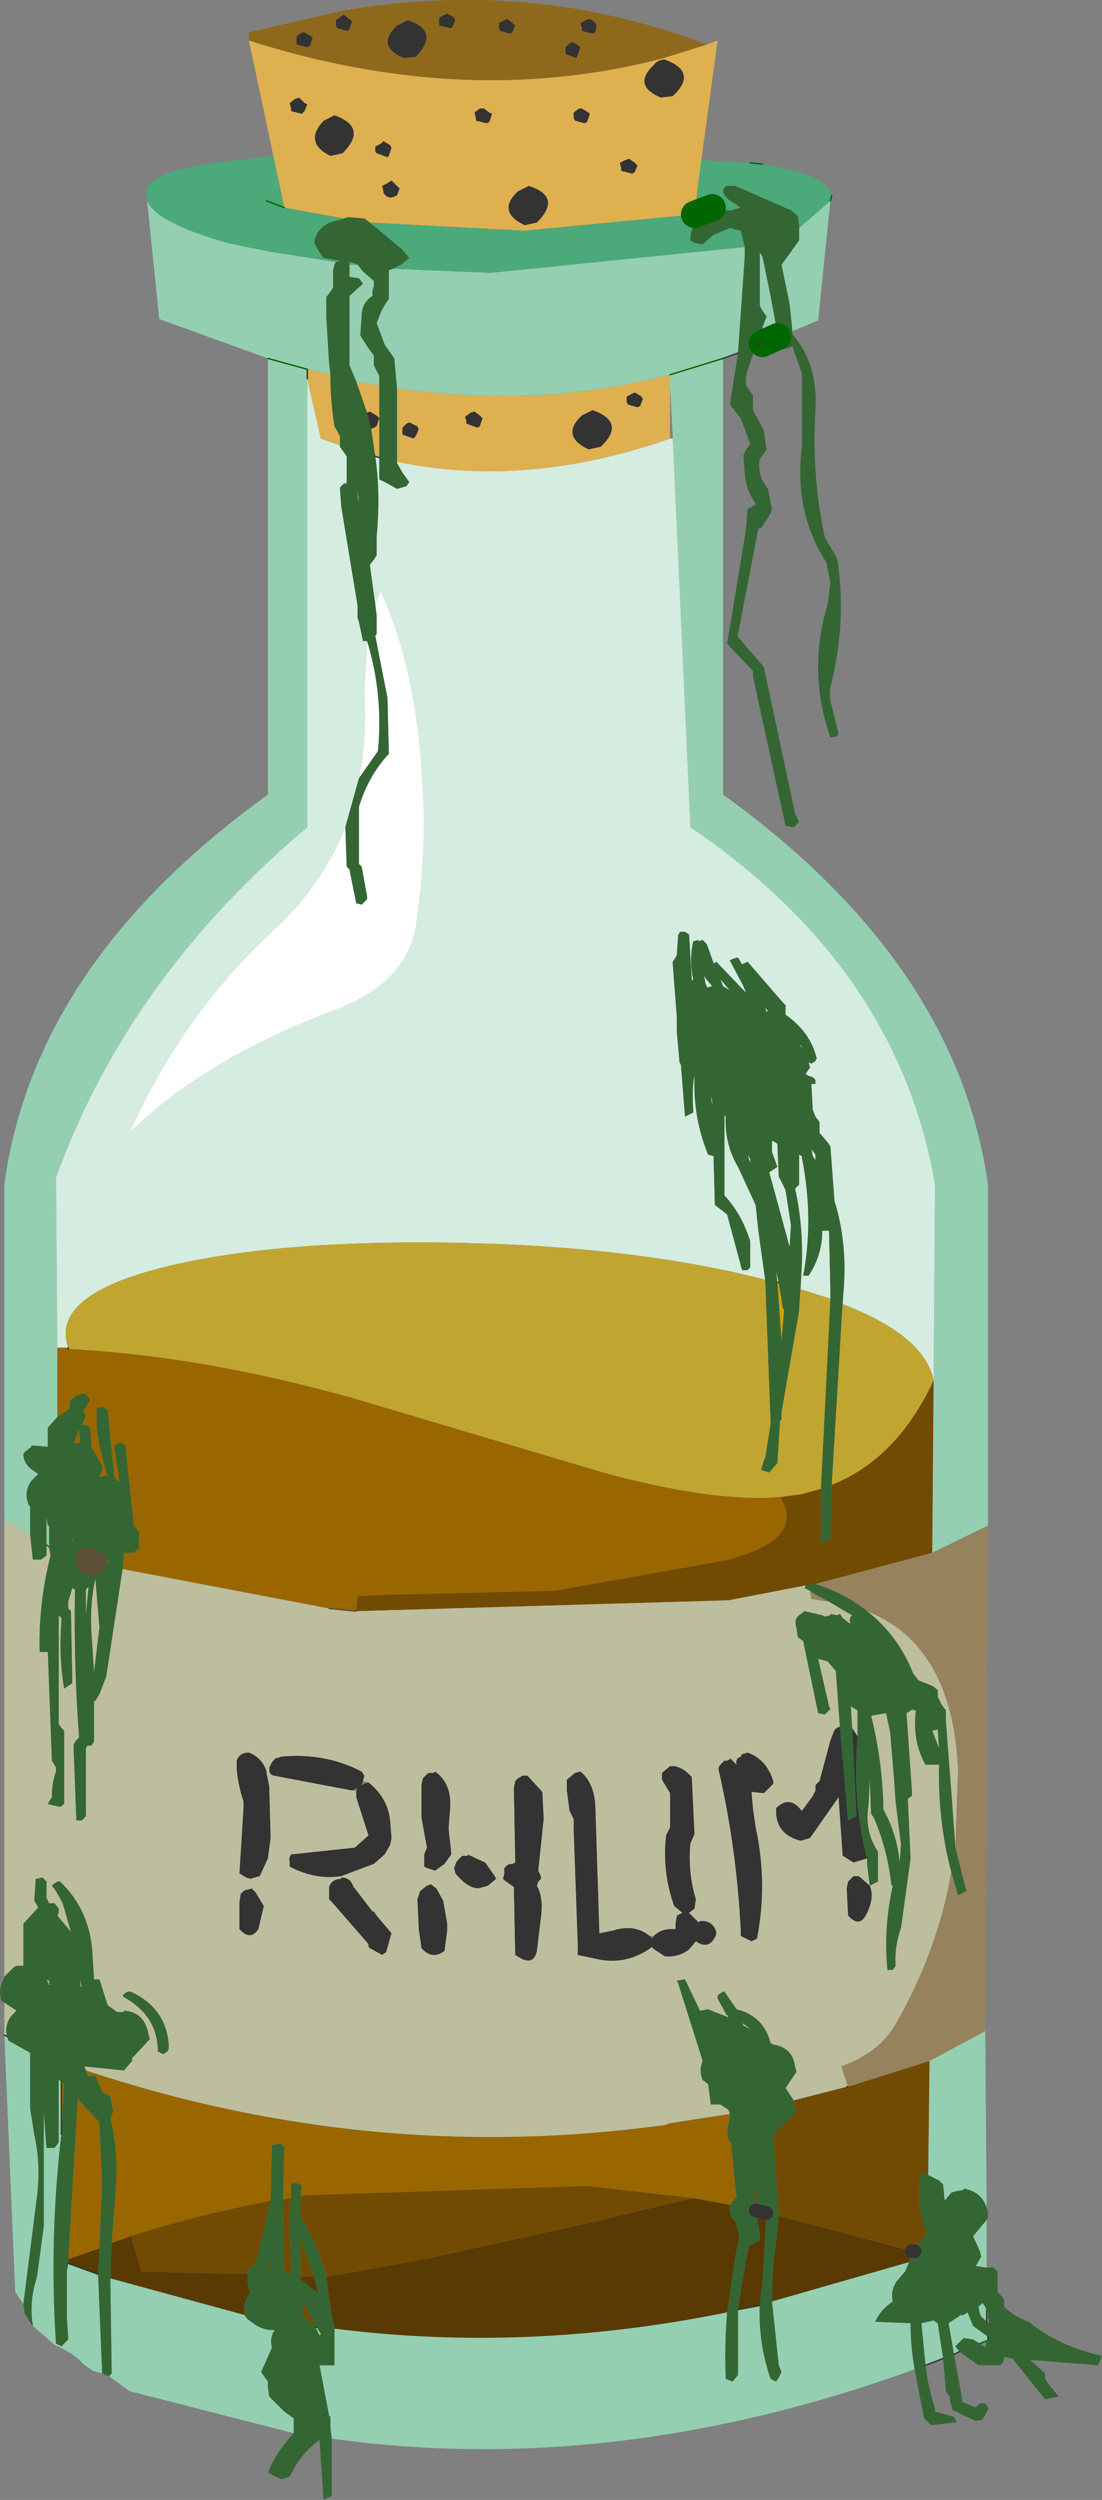 <svg viewBox="0 0 40.556 91.995" xmlns="http://www.w3.org/2000/svg" xmlns:xlink="http://www.w3.org/1999/xlink"><rect x="0" y="0" width="40.556" height="91.995" fill="#808080" stroke="none"/><use transform="translate(.01 -.01)" width="40.55" height="92" xlink:href="#a"/><defs><g id="a"><path d="m290.25 138.65-.05-.2.2-.1.15-.05.2.15.05.1-.05.25-.1.05-.4-.1v-.1m-.35.5.25.15.05.05-.1.3-.05.1-.4-.15v-.25l.15-.15.1-.05m.35 2.45.25.15.05.05-.1.3-.1.05-.35-.1-.05-.1v-.2l.2-.15h.1m3.05-1.8q1.25.45.3 1.35l-.45.05q-1.05-.45-.25-1.2.15-.2.4-.2m-6.1-1.15v-.2l.3-.15.2.15.1.1-.1.25-.1.05-.35-.1-.05-.1m-1.6-.3-.1.25-.1.05-.4-.1v-.3l.3-.15.25.15.05.1m-1.9 1.4q-1.05-.45-.25-1.2l.4-.2q1.2.4.3 1.35l-.45.05m2.95 1.85.2.15.1.05-.1.3-.1.05-.4-.1v-.1l-.05-.2.2-.15h.15m1.65 2.85q1.25.4.3 1.35l-.45.1q-1.05-.5-.25-1.25l.4-.2m3.55-.95.15-.05.2.15.1.1-.1.25-.1.05-.4-.1v-.1l-.05-.2.2-.1m-10.05-5.1-.1.3-.1.05-.35-.1-.05-.1v-.2l.2-.15.1-.05.25.2.05.05m-1.5.55.05.05-.1.3-.1.05-.4-.1v-.3l.2-.15h.1l.25.15m-.8 2.45.2-.15.15-.05.2.2.1.05-.1.25-.1.1-.4-.1v-.1l-.05-.2m1.65.45q1.25.45.3 1.4l-.45.1q-1-.5-.25-1.3l.4-.2m2.05 1.1.05.1-.1.3-.05.05-.4-.15-.05-.05v-.2l.2-.1.1-.1.25.15m-.1 1.4.15-.1.3.3-.1.25-.1.05q-.25.1-.4-.15v-.05l-.05-.2.2-.1m-.6 9.05-.15-.6.1-.05.25.15.1.1-.1.3-.2.1m18.35 53.6q.2.45-.15 1.1-.25.45-.65 0l-.05-1 .05-.25.2-.2h.2l.4.35m-.1-1-.5.15-.4-.25-.15-2.15-1.05 1.5-.35.1q-.95-.25-.9-1.2.5-.5.95.1l.4-.55.1-.2v-.2l.15-.15.4-1.5.1-.25q.05-.2.25-.25l.3 3.45.3-.15v-.15l-.15-3.1.2.3v.05q-.2 2.3.35 4.45m-10.25-51.85q-1.05-.5-.25-1.25l.4-.2q1.25.45.3 1.35l-.45.1m1.9-1.6-.1.05-.35-.1-.05-.1v-.2l.3-.15.25.15.05.1-.1.25m-6.45.4.2-.15.15-.05.2.15.1.1-.1.3-.1.05-.4-.15v-.1l-.05-.15m-1.7.45-.1.25-.1.1-.4-.15v-.25l.15-.15.1-.05.3.15.05.1m11.2 49.05.05-.05h.1l.1-.05v-.05l.25.25q-.05-.15.05-.25l.1-.05.05-.1h.05l.15-.05q.7.25.95 1.05v.1l-.35.35-.45-.05.05.6.1.7q.45 2.05.05 4.1l-.2.1-.4-.2v-.2q-.15-3-.8-5.85-.05-.15.05-.25l.1-.1m-2.55 6.4q.3-.3.8-.25v-.2l.05-.3.2-.1-.3-.25q-.45-1.25-.3-2.6l.15-.3v-1.25l-.3-.5v-.25l.3-.25h.15q.3.05.55.3l.1.1.1 2.1-.15.35q-.1 1.05.2 2.05l-.05.35-.2.15.35.35.05-.05h.15q.35.05.45.4v.1q-.25.6-.75.25l-.25.3q-.4.3-.9.25l-.45-.3v-.05q-.95.7-2.05.45l-.7-.15v-.4l-.15-4.25v-.35l-.15-.3-.1-.75v-.4l.3-.25.2-.05q.5.4.55 1.25l.15 4.7.5-.1q.8-.25 1.35.2l.1.1.05-.1m-8.5-5.8.2-.2h.2l.05-.05q.65.45.55 1.45l-.05.65.1.9v.05l-.25.35-.35.25-.3-.1-.1-.05v-.45l.1-.25-.2-1.1v-1.2l.05-.25m3.65-.1h.2l.55.6.05 1-.2 1.9.1.2v.1l-.1.1-.05.15q.25.45.15 1.15l-.15 1.25q-.1.5-.55.3l-.25-.15-.05-2.45v-.05l-.35-.25-.05-.05.05-.2v-.2l.1-.1.1-.05h.1l.1-.05-.05-2.75.05-.25.1-.1.1-.05.05-.05m-.95 3.8-.3.25-.35.1q-.4 0-.85-.55l-.05-.2.1-.25.2-.2h.2v-.05l.65.3.35.5.05.1m-2.55.25.15-.05.2.15.25.45.15.85v.25l-.1.75q-.45.35-.85-.1l-.1-.7-.05-1.1.1-.3.25-.2m-2.75-3.5-2.9-.55-.1-.05-.05-.1v-.15l.1-.2.15-.15h.05l.15-.05q1.6-.15 2.95.55l.1.15-.05.2-.05.15.1-.05.15-.05q.7.55.8 1.4l.05.65-.05.25-.2.35-.4.35-1.2.45q-.95.15-1.9-.35v-.2q-.05-.1.05-.25l2.35-.25.5-.45-.45-1.4v-.25l.05-.1-.2.1m-3.15-.65.1.5.05 1.9-.1.75-.3.65-.35.1-.15-.05-.25-.15.15-2.4v-.25q-.2-.6-.25-1.2v-.3q.1-.3.45-.3.5.2.65.7v.05m-.4 4.4.3.5-.2.85q-.3.45-.7 0v-1l.05-.3.1-.1.1-.05h.05l.15-.05.15.15m3.15-.55q.35 0 .45.35l.05.05.65.85h.05l.1.15.55.65-.2.7-.15.1-.45-.25-.05-.05v-.1l-1.35-1.55-.1-.1v-.45q.1-.3.45-.3v-.05" fill="#333" fill-rule="evenodd" transform="translate(-268.85 -137.6)"/><path d="M270.95 187.2h.3l.1.05q4.9.25 10.45 1.8l9.25 2.75q4.05 1.1 6.5.9 1 1.6-2.1 2.35l-6.2 1.1-6.25.15-1 .05-.05.55-1-.1-7.6-1.45.05-.6h.35l.2-.15v-.6l-.1-.15-.1-.1v-.15l-.3-2.8-.15-.1h-.1l-.15.1v.1l.2 1.25-.2-.15-.25-2.5-.15-.1h-.15l-.1.05v.7l.1.65.3 1.15-.15-.05v.05h-.15l.1-.25v-.15l-.4-.7-.05-.7-.15-.1h-.15l.15-.35-.1-.15.25-.4-.05-.1-.1-.15q-.4 0-.6.3v.25l-.45.3v-2.55m1.15 7.85-.05-.05.1-.15h.1v.25l-.15-.05m-.6-.85.05.15-.05-.05v-.1m.2-3.5-.15.05.2-.55.05.5h-.1m.3 23.1q10.55 3.5 21.35 2l.1-.05 2.25-.35v.15l-.1.45.05.35.1.1.15 1.6.05.4-.25.3-1.35-.25-3.9-.45-10.55.35.05-.35-.15-.1h-.2l-.05.05v.5l-.3.05.05-1.95-.15-.1h-.1l-.2.05-.05 2.05q-2.65.5-5.15 1.3l-.7.25.15-2q.1-1.4-.2-2.6l.05-.05.05-.2-.1-.55-.3-.15-.25-.6h-.2l-.05.05-.1-.25m.85-18.75-.05.15v-.15h.05m-1.75 19.15.1.1-.1 1.85v-1.95m.25 6.55.35-5.9.8.85.1 2.3-.1 2.35-1.15.4" fill="#960" fill-rule="evenodd" transform="translate(-268.85 -137.6)"/><path d="M297.45 184.8h.05l.15.95.05.05-.1 1.15-.15-2.15" fill="#caa304" fill-rule="evenodd" transform="translate(-268.85 -137.6)"/><path d="m281.95 196.9.05-.55 1-.05 6.25-.15 6.2-1.1q3.1-.75 2.1-2.35l.75-.1.75-.2v2l.35-.15.05-2q2.4-.95 3.75-3.85l-.05 6.35-4.3 1.15-.05-.05-.1.05-.15.05h-.05l-2.85.55-13.7.4m16.1 18 1.95-.5h.05l3-.95-.05 4.2-.2-.1-.1.2q-.15 1 .25 2l-.1.15-.35.55h-.1.1l-.2.4.1-.4-4.9-1.3-.2-2.95.1-.15.75-.75-.05-.15-.05-.25m-3.7 3.6-4 .95-5.9 1.3-3.6.65q-.3-1.2-.95-2.2v-.8l10.55-.35 3.9.45m2.3.45-.05-.4v-.1h.05l-.05-.2.05-.35.05.8.3.1h.05v.25l-.4-.1m-23 .95q2.5-.8 5.15-1.3l-.55 2.35q-.25.05-.3.35l-3.9-.1-.4-1.3m5.6-1.35.3-.05-.05.7.05 2.1-.25-.1-.05-2.65m.3 3.35v.1l-.05-.1h.05m-.7-.85h-.15l.1-.2.05.2m1.55.35h-.5v-1.45l.5 1.45m.05 1.85-.45-.4-.05-.65v.05l.55 1h-.05" fill="#724b03" fill-rule="evenodd" transform="translate(-268.85 -137.6)"/><path d="m283.3 147.5 3.6.15 9.35-.95v.35l-.25 3.55-.55.2v16.05q8.6 6.2 9.75 14.35v12.55l-2.05 1 .05-6.35.05-7.2q-1.35-7.95-9-13.15l-.65-14.3-.1-1.95v-.4q-4.85 1.25-10.05.5l-.1-1.1-.35-.5-.3-.8.2-.5.25-.4v-1.05l.15-.05m14.95-1.5 1.15-1-.45 4.4-.95.4-.1-1-.3-1.45.15-.2.5-.7V146m-1.6 4.35.4-1.1-.15-.2-.1-.2v-1.95l.1.15.3 1.45.2 1.1-.05.1.05.05.05.25-.55.25-.25.1m-22.4-5.4q.2.8 2.95 1.6l1.45.3 2.55.4-.05.1-.05.2v.65l-.25.35v.75l.1 1.65.05.45-.85-.2v16.85q-6.6 5.55-9.25 12.9l.05 6.25v2.55l-.35.4v.7l-.6-.05v.05l-.2.15-.1.1q0 .4.4.65l.15.1-.25.25q-.3.4-.1.9l.05.05v1.05l-.95-.6v-12.3q1.1-8.15 9.7-14.35V150.8l-4-1.45-.45-4.4m7.45 2.4h.3l.2.25.4.35v.2l-.05.15v.2q-.4.25-.4.75l-.05.7.25.4.25.35v.35l.2.4v.35l-.85-.15-.25-.6v-2.55l.5-.45-.15-.2-.35-.05v-.45m-1.55 3.85-1.45-.4 1.45.4m-9.6 43.25v-1l.05.3h.05v.8l-.1-.1m34.55 17.9.05 6.5q-.2-.6-.85-.7v.05l-.3.05-.15.05-.25.3v-.05l-.05-.55-.15-.15-.4-.2.05-4.2 2.05-1.1m.05 6.95v1.75h-.05l-.35-.05.2-.35-.05-.2-.25-.55.5-.6m-1 4.85-.2.1-.2-1.15.45-.3h.1l.15-.1.2.5.55.4v.1l-.05.05-.25.1-.25-.15-.35-.05-.3.3.15.2m-.6.25-.65.25-.15-1.55.45-.1.15.1.2 1.3m-1.05.4q-11.05 4-21.45 2.55l-.05-.4v-.4l-.05-.05-.35-1.85h.55v-1.35q7.1.9 14.45-.6-.1 1.2-.05 2.45l.25.1.2-.25v-2.4l.8-.15q-.05 1.4.4 2.7l.2.1.1-.15.1-.2-.1-.25-.25-2.35 5.05-1.45-.15.35-.3.35q-.25.35-.15.75-.45.3-.65.75l1.3.05q0 .85.15 1.7m-22.85 2.35-6.05-1.55-.75-.55.1-.1-.05-3.5 4.95 1.35.05.1q.55.5 1.05.45-.2.3-.1.65l-.4.9.25.35v.2l.05.35.55.55.35.25v.55m-7.05-2.2-.35-.1-.35-.25q-.35-.4-1.05-.7l-.8-.7q-.15-.9.15-1.8l.25-1.85v-4.25l.1 1.35h.3l.15-.2v-2.3l.1.05v1.95q-.45 3.8-.2 7.7l.2.1.25-.25-.05-.85v-1.65l.05-.3 1.1.4.15 3.65m-2.9-2.55-.3-.45-.4-9.45.1.05.05.15.8.45v2.05l.15.95q.25 1.1.1 2.3l-.5 3.95m25.75-71.6-1.95.6 1.95-.6m9.7 72.25-.2-.2-.05-.1-.05-.25.15-.15.1.15.05.15v.4m-24.7.2h.05l.15.25-.05.05-.15-.3" fill="#94cfb1" fill-rule="evenodd" transform="translate(-268.85 -137.6)"/><path d="M282.8 154.45v.8l.3.15.35.2.35-.1.1-.15-.25-.35-.2-.35v-.05q4.75 1 10.05-.85h.1l.65 14.3q7.65 5.2 9 13.15l-.05 7.2q-.35-1.65-3.35-2.8l.05-.7q.1-1.65-.35-3.1l-.15-2-.1-.15-.3-.35v-.4l-.15-.2-.1-.25-.05-.95h.15v-.15l-.1-.1-.15-.05-.1-.05v-.05l.15-.2-.05-.2.1.05.15-.1.05-.1-.05-.15q-.25-.85-1.1-1.45v-.35l-.1-.1-1.3-1.5-.2.1-.15-.25h-.05l-.15.05-.1.05.5.95.1.25-1.1-1.15-.05.05h-.05l-.25-.7-.15-.15-.15.05v-.05l-.2.05q-.15.7 0 1.4l-.05.05-.1-1.7-.15-.1h-.2v.05l-.05.05-.05.75-.05.1-.1.15v.1l.15 1.95v.55l.1 1.1.05.1.15 1.9.3-.15v-.1q-.05-.9.05-1.25v.1q-.05 1.45.5 2.8l.2.05.05 1.8.45.35.55 2.05h.2l.1-.1v-.95q-.3-1-.95-1.7v-2.95l.05.05q-.05 1 .45 1.85l.65 1.4.1.95.25 1.8q-4.7-1.2-11-1.35-6.55-.15-10.75.8-4.6 1.05-3.9 3.05h-.4l-.05-6.25q2.65-7.35 9.25-12.9v-16.5l.5 2.2.7.25v.05l.25.35v1h-.1l-.15.15.05.7.6 3.65v.45l.05.15.15.7h.15l-.1 1.85q.1 1.7-.2 3.2l-.5 1.8q-.85 2.1-2.55 3.7-3.4 3.1-5.4 7.55 2.8-2.75 7.65-4.55 2.55-1 2.9-3.05.4-2.8.25-5.05-.2-4.35-1.55-7.3l-.2.5-.2-1.45.15-.2.1-.15v-.7q.15-1.55-.05-2.95l.15.05m-.75 1.7-.05-.25v-.2l.05.45m16.25 28.9.05-.9q.05-1.45-.25-2.8l.15-.15v-1.1l.1.05v.05q.45 2.25.05 4.35h.2q.5-.75.5-1.65h.25l.05 2.15v.35l-1.1-.35m-.85-5.35.05 1.2.25.5.2 1.3-.05.8-.75-2.75.3-.2-.2-.55v-.4h.05l.15.1m-2.45-1.75.05.15v.2l-.05-.35m-.25-4.45.05.1.25.3-.2.05v-.05l-.05-.1-.05-.3m.6.15.35.4-.25-.15-.1-.25m3.05 2.6-.1-.15v-.05l.1.2m-1.3-1.45-.05.05-.05-.15.1.1m-.65 5.6-.1-.3.1.15v.15m1.05 4.4h-.05l-.05-.4.1.4m1.25-4.65-.05-.25.15.2v.2l-.1-.15" fill="#d5ece0" fill-rule="evenodd" transform="translate(-268.85 -137.6)"/><path d="M293.3 139.8q-.25 0-.4.2-.8.75.25 1.2l.45-.05q.95-.9-.3-1.35m-3.05 1.8h-.1l-.2.15v.2l.05.1.35.1.1-.05.1-.3-.05-.05-.25-.15m-3.6 0h-.15l-.2.15.05.2v.1l.4.1.1-.05.1-.3-.1-.05-.2-.15m8 1.9-.25 2-6.25.6-5.7-.3-.2-.15-.6-.05-.15.05-2.2-.4-.4-1.9-.9-4.25q8 2.55 15.25.65l1.6-.5.4-.15-.6 4.4m-2.8 0-.2.1.05.2v.1l.4.1.1-.05.1-.25-.1-.1-.2-.15-.15.05m-3.55.95-.4.2q-.8.75.25 1.25l.45-.1q.95-.95-.3-1.35m-7.15-2.6-.4.2q-.75.8.25 1.3l.45-.1q.95-.95-.3-1.4m-1.65-.45.05.2v.1l.4.1.1-.1.1-.25-.1-.05-.2-.2-.15.05-.2.15m3.6 2.95-.2.1.05.2v.05q.15.25.4.15l.1-.05.1-.25-.3-.3-.15.1m.1-1.4-.25-.15-.1.1-.2.1v.2l.05.05.4.15.05-.05.1-.3-.05-.1m-.4 8.85v2.65l-.15-.05-.15-1 .2-.1.1-.3-.1-.1-.25-.15-.1.05-.4-1.15.85.15m.65 2.8v-2.7q5.2.75 10.05-.5v2.35q-5.3 1.85-10.05.85m-3.3-3.4.85.2q0 .95.15 1.9l.2.35v.35l-.7-.25-.5-2.2v-.35m12.25 1.35.1-.25-.05-.1-.25-.15-.3.15v.2l.05.1.35.1.1-.05m-1.9 1.6.45-.1q.95-.9-.3-1.35l-.4.2q-.8.75.25 1.25m-6.25-.75-.05-.1-.3-.15-.1.05-.15.15v.25l.4.15.1-.1.1-.25m1.7-.45.05.15v.1l.4.15.1-.05.1-.3-.1-.1-.2-.15-.15.05-.2.15" fill="#dfb04f" fill-rule="evenodd" transform="translate(-268.85 -137.6)"/><path d="m289.9 139.15-.1.05-.15.15v.25l.4.15.05-.1.1-.3-.05-.05-.25-.15m.35-.5v.1l.4.1.1-.05.05-.25-.05-.1-.2-.15-.15.05-.2.1.05.2m-6.55 1.1.45-.05q.9-.95-.3-1.35l-.4.2q-.8.75.25 1.2m1.9-1.4-.05-.1-.25-.15-.3.15v.3l.4.1.1-.05.1-.25m1.6.3.05.1.35.1.1-.05.1-.25-.1-.1-.2-.15-.3.15v.2m7.65.6-1.6.5q-7.25 1.9-15.25-.65v-.3l3.45-.8q7-1.2 13.4 1.25m-14.55-.3-.25-.15h-.1l-.2.15v.3l.4.1.1-.05.1-.3-.05-.05m1.5-.55-.05-.05-.25-.2-.1.05-.2.15v.2l.05.1.35.1.1-.05.1-.3" fill="#8f691b" fill-rule="evenodd" transform="translate(-268.85 -137.6)"/><path d="M282.35 161.2q.6 1.95.4 4.05l-.7 1q.3-1.5.2-3.2l.1-1.85m-.8 6.85.05 1.45.1.1.25 1.25.2.05.2-.2v-.1l-.2-1.1-.1-.1v-2.1q.35-1.15 1.1-1.95l-.05-2.05-.45-2.3.05-.05v-.7l-.05-.4.2-.5q1.35 2.95 1.55 7.3.15 2.25-.25 5.05-.35 2.05-2.9 3.05-4.85 1.8-7.65 4.55 2-4.45 5.4-7.55 1.7-1.6 2.55-3.7" fill="#fff" fill-rule="evenodd" transform="translate(-268.85 -137.6)"/><path d="m283.3 147.5.3-.15.3-.25-.25-.3-1.2-1 5.7.3 6.25-.6.25-2 1.8.1.45.05q2.45.4 2.55 1.15l-.05.2-1.15 1v-.1l-.05-.35-.25-.2-2.05-.9h-.3l-.1.05-.05.15.05.15.15.15.45.3-.35.1h-.25l-.15.15-1 .4-.05.2-.05.15v.2l.15.1.3.05.4-.35.6-.25.4.1.15.6-9.35.95-3.6-.15m11.75-2.25-.65.25.65-.25m-16.15-1.9.4 1.9 2.2.4-.15.05q-.85.15-.95.85l.2.35.15.2.6.1-.15.05-2.55-.4-1.45-.3q-2.75-.8-2.95-1.6l-.05-.25q.05-.8 3-1.15l1.7-.2m.4 1.9-.65-.25.65.25m2.4 2.1v-.1l.2.05.1.05h-.3" fill="#4ba97a" fill-rule="evenodd" transform="translate(-268.85 -137.6)"/><path d="m273.35 195.35 7.6 1.45 1 .1 13.7-.4 2.85-.55-.05.1.2.1.05.3.65.1.85.5-.05.05-.05.15.05.1h-.05l-.25-.2-.1-.15-.1.05-.25-.05v.05l-.2.05-.1-.05-.65-.15-.2.15q-.2.15-.1.45l.05.35.2.15.55 2.65.25.05.2-.2-.05-.1-.4-1.75.35.1.3.35.15 2.05q-.2.05-.25.25l-.1.25-.4 1.5-.15.15v.2l-.1.2-.4.55q-.45-.6-.95-.1-.05.95.9 1.2l.35-.1 1.05-1.5.15 2.15.4.25.5-.15v.2l.1.8.3-.15v-1.1q-.5-.75-.35-1.7l.05-.95.05 1.25.1.15q.5 1.15.65 2.5h.05q-.35 1.55-.2 3.1h.2l.1-.15q-.05-.7.2-1.4l.35-2.55-.1-2.2.15-.1v-.2l-.2-2.85.25-.15v.05h.1q-.15 1.1.35 2h.5q-.05 2.05.45 3.95-.5 2.9-2.05 5.6-.6 1.05-2 1.55l.25.75H300l-1.95.5-.3-.45.4-.6-.05-.2q-.1-.7-.8-.8l-.1-.05q-.25-1-1.25-1.25l-.45-.65h-.05l-.15.1-.05.05v.1l.3.55v.05h.05l.05.1-.75-.3-.3.05-.55-1.15H294l-.25.05.05.1.9 2.85q-.15.35 0 .7l.2.15.1.75h.35l.3.2.05.15-2.25.35-.1.05q-10.8 1.5-21.35-2l-.05-.15 1.45.15.3-.35v-.1l.65-.7-.05-.2q-.15-.8-.9-.85v.05h-.25l-.35-.25-.3-.95h-.2l-.05-.8q-.05-1.7-1.2-2.8h-.1l-.15.1-.05.05.15.2.25.45.3 1.05-.5-.6.05-.1v-.15l-.15-.2h-.2l-.1-.2v-.6l-.15-.15-.2.05h-.05v.1l-.05.7.15.25-.55.6v1.55h-.25l-.1.05-.35.35v.05-16.9l.95.6.1.9h.3l.2-.15v-.4l.1.1.05.3q-.45 1.8-.4 3.55h.3l.15 4 .15.25v.15q-.15.4-.15.95l-.1.15-.05.1.45.1.15-.1v-2.7l-.1-.1-.1-.15v-4l.1.1v.15q-.1 1.25.1 2.45l.3-.2v-.1l-.05-2.55-.1-.1v-.25l.15-.5.1.05q-.05 2.75.15 5.45l-.1.1-.1.15v.15l.1 2.65h.2l.15-.15v-2.5l.05-.1h.15l.1-.15v-1.5h.05l.15-.25.25-.65.6-3.95m-1.25-.3.15.05-.05.05-.1-.1M300.85 207l-.4-.35h-.2l-.2.2-.05.25.05 1q.4.45.65 0 .35-.65.15-1.1m-28.35-9.5-.2 1.65-.1-1.55q-.05-1 .15-1.9l.15 1.8m-.5-1.4.1-.1-.1 1.05v-.95m-3 16.4v-1.2l.45.3-.2.2q-.25.35-.15.75l-.1-.05m31.75-15.6q3.15 1.25 3.35 5.85l-.1 2.85-.15-2.05-.2-2.6v-.4l-.15-.2-.15-.3v-.25l-.2-.15-.5-.2-.2-.25q-.55-1.4-1.7-2.3m-.55 4.3-.05-.8.25.15v.95l-.2-.3m1.55 1.95.05.75.2 1.6-.05.65q-.1-1.05-.6-1.95v-.15q-.05-1.7-.45-3.3l.55-.1.15.7.15 1.8m1.4-1.85.2-.05.05.7-.25-.65m-10.3 8 .45.3q.5.05.9-.25l.25-.3q.5.35.75-.25v-.1q-.1-.35-.45-.4h-.15l-.05.05-.35-.35.2-.15.05-.35q-.3-1-.2-2.05l.15-.35-.1-2.1-.1-.1q-.25-.25-.55-.3h-.15l-.3.25v.25l.3.5v1.25l-.15.3q-.15 1.35.3 2.6l.3.25-.2.1-.05.3v.2q-.5-.05-.8.25h-.15q-.55-.45-1.35-.2l-.5.1-.15-4.7q-.05-.85-.55-1.25l-.2.05-.3.25v.4l.1.75.15.3v.35l.15 4.25v.4l.7.15q1.1.25 2.05-.45v.05m2.6-6.85-.1.1q-.1.1-.05.25.65 2.85.8 5.85v.2l.4.2.2-.1q.4-2.05-.05-4.1l-.1-.7-.05-.6.45.05.35-.35v-.1q-.25-.8-.95-1.05l-.15.05h-.05l-.05.1-.1.05q-.1.1-.05.25l-.25-.25v.05l-.1.05h-.1l-.05.05m-10.9 4.55-.25.2-.1.3.05 1.1.1.7q.4.45.85.1l.1-.75v-.25l-.15-.85-.25-.45-.2-.15-.15.05m2.55-.25-.05-.1-.35-.5-.65-.3v.05h-.2l-.2.2-.1.25.05.2q.45.55.85.55l.35-.1.3-.25m.95-3.8-.05.05-.1.05-.1.1-.05.25.05 2.75-.1.05h-.1l-.1.05-.1.1v.2l-.05.2.05.05.35.25v.05l.05 2.45.25.15q.45.2.55-.3l.15-1.25q.1-.7-.15-1.15l.05-.15.1-.1v-.1l-.1-.2.2-1.9-.05-1-.55-.6h-.2m-3.65.1-.05.25v1.2l.2 1.1-.1.25v.45l.1.05.3.1.35-.25.25-.35v-.05l-.1-.9.05-.65q.1-1-.55-1.45l-.05.05h-.2l-.2.2m12.1 9.25-.3-.15-.05-.1.35.25m-14.3-9.15.05-.2-.1-.15q-1.35-.7-2.95-.55l-.15.05H279l-.15.15-.1.2v.15l.05.1.1.05 2.9.55h.15v.25l.45 1.4-.5.45-2.35.25q-.1.15-.05.25v.2q.95.5 1.9.35l1.2-.45.4-.35.2-.35.05-.25-.05-.65q-.1-.85-.8-1.4l-.2-.05m-3.55-.3v-.05q-.15-.5-.65-.7-.35 0-.45.3v.3q.05.6.25 1.2v.25l-.15 2.4.25.15.15.05.35-.1.3-.65.1-.75-.05-1.9-.1-.5m2.75 3.85v.05q-.35 0-.45.3v.45l.1.1 1.35 1.55v.1l.05.05.45.25.15-.1.2-.7-.55-.65-.1-.15h-.05l-.65-.85-.05-.05q-.1-.35-.45-.35m-3.15.55-.15-.15-.15.05h-.05l-.1.05-.1.1-.05.3v1q.4.45.7 0l.2-.85-.3-.5m-7.55 3.4h-.05l-.1-.2.1.05v.1l.05.05m1.1.05v-.25l.05.3-.05-.05m.5.1v.25-.25m1.15.15-.1.1.05.05q1.25.7 1.25 2l.2.1.15-.1.05-.1v-.15q-.1-1.35-1.4-1.95h-.1l-.1.05" fill="#bdbe9e" fill-rule="evenodd" transform="translate(-268.85 -137.6)"/><path d="m300.05 214.4-.25-.75q1.4-.5 2-1.55 1.55-2.7 2.05-5.6l.25.85.3-.15-.4-1.6.1-2.85q-.2-4.6-3.35-5.85-.8-.65-1.9-1l4.3-1.15 2.05-1-.1 18.6-2.05 1.1-3 .95m-.7-17.85-.65-.1-.05-.3.15.1.55.3" fill="#96825c" fill-rule="evenodd" transform="translate(-268.85 -137.6)"/><path d="m282.45 145.8 1.2 1 .25.3-.3.25-.3.15-.15.05v1.05l-.25.4-.2.5.3.8.35.5.1 1.1v2.75l.2.35.25.35-.1.15-.35.1-.35-.2-.3-.15v-3.8l-.2-.4v-.35l-.25-.35-.25-.4.05-.7q0-.5.4-.75v-.2l.05-.15v-.2l-.4-.35-.2-.25-.1-.05-.2-.05v.55l.35.05.15.2-.5.45v2.55l.25.6.4 1.15.15.6.15 1q.2 1.4.05 2.95v.7l-.1.15-.15.2.2 1.45.05.4v.7l-.05.05.45 2.3.05 2.05q-.75.8-1.1 1.95v2.1l.1.1.2 1.1v.1l-.2.2-.2-.05-.25-1.25-.1-.1-.05-1.45.5-1.8.7-1q.2-2.1-.4-4.05h-.15l-.15-.7-.05-.15v-.45l-.6-3.65-.05-.7.15-.15h.1v-1l-.25-.35v-.4l-.2-.35q-.15-.95-.15-1.9l-.05-.45-.1-1.65v-.75l.25-.35v-.65l.05-.2.05-.1.15-.05-.6-.1-.15-.2-.2-.35q.1-.7.95-.85l.3-.1.6.05.2.15m13.8.9-.15-.6-.4-.1-.6.25-.4.35-.3-.05-.15-.1v-.2l.05-.15.05-.2 1-.4.15-.15h.25l.35-.1-.45-.3-.15-.15-.05-.15.05-.15.1-.05h.3l2.05.9.25.2.05.35v.55l-.5.7-.15.2.3 1.45.1 1v.1q.95 1.1.85 2.8-.15 2.4.35 4.7l.45.75q.35 2.25-.2 4.55-.1.35-.05.7l.3 1.2-.05.1-.25.05q-.85-2.45-.1-4.9l.1-.8-.15-.75q-1.2-1.85-.9-4.25v-2.7l-.35-1-.1.05-.35.1-.15-.75-.05-.05.05-.1-.2-1.1-.3-1.45-.1-.15v1.95l.1.2.15.2-.4 1.1-.3.9q-.1.25-.05.55l.1.15.15.2v.55l.4.75.1.7-.1.15-.15.2q-.1.6.3 1.1l.15.75-.05.15-.35.55h-.1l-.75 3.9v.1l.95 1.1 1.15 5.4.15.3-.2.2-.3-.05-1.2-5.5v-.2l-.95-1 .7-4.25.05-.7.25-.15h.05v-.05q-.35-.5-.4-1.1l-.05-.7.1-.2.15-.2-.35-.95-.4-.5.3-1.9.25-3.55v-.35m-14.2 9.45-.05-.45v.2l.05.25M297 184.7l-.25-1.8-.1-.95-.65-1.4q-.5-.85-.45-1.85l-.05-.05v2.95q.65.7.95 1.7v.95l-.1.1h-.2l-.55-2.05-.45-.35-.05-1.8-.2-.05q-.55-1.35-.5-2.8v-.1q-.1.35-.05 1.25v.1l-.3.15-.15-1.9-.05-.1-.1-1.1v-.55l-.15-1.95v-.1l.1-.15.05-.1.05-.75.05-.05v-.05h.2l.15.1.1 1.7.05-.05q-.15-.7 0-1.4l.2-.05v.05l.15-.05.15.15.25.7h.05l.05-.05 1.1 1.15-.1-.25-.5-.95.1-.05.15-.05h.05l.15.25.2-.1 1.3 1.5.1.1v.35q.85.6 1.1 1.45l.05.15-.05.1-.15.1-.1-.05.05.2-.15.2v.05l.1.05.15.05.1.1v.15h-.15l.05.95.1.25.15.2v.4l.3.35.1.15.15 2q.45 1.45.35 3.1l-.05.7-.4 6.65-.05 2-.35.15v-2l.35-7v-.35l-.05-2.15h-.25q0 .9-.5 1.65h-.2q.4-2.1-.05-4.35v-.05l-.1-.05v1.1l-.15.15q.3 1.35.25 2.8l-.05.9-.05.75v.05l-.65 3.75v.25l-.05.05-.1 1.55-.3.35-.3-.1.1-.35.05-.1.2-1.25v-.05l-.2-5.25m-27.05 9.4v-1.05l-.05-.05q-.2-.5.1-.9l.25-.25-.15-.1q-.4-.25-.4-.65l.1-.1.2-.15v-.05l.6.05v-.7l.35-.4.45-.3v-.25q.2-.3.6-.3l.1.15.05.1-.25.4.1.15-.15.35h.15l.15.1.05.7.4.7v.15l-.1.25h.15v-.05l.15.05-.3-1.15-.1-.65v-.7l.1-.05h.15l.15.1.25 2.5.2.15-.2-1.25v-.1l.15-.1h.1l.15.1.3 2.8v.15l.1.1.1.15v.6l-.2.15h-.35l-.05.6-.6 3.95-.25.65-.15.25h-.05v1.5l-.1.15h-.15l-.05.1v2.5l-.15.15h-.2l-.1-2.65v-.15l.1-.15.1-.1q-.2-2.7-.15-5.45l-.1-.05-.15.5v.25l.1.1.05 2.55v.1l-.3.2q-.2-1.2-.1-2.45v-.15l-.1-.1v4l.1.15.1.1v2.7l-.15.1-.45-.1.05-.1.1-.15q0-.55.15-.95v-.15l-.15-.25-.15-4h-.3q-.05-1.75.4-3.55l-.05-.3v-.8h-.05l-.05-.3v1.4l-.2.15h-.3l-.1-.9m1.75-3.4h.1l-.05-.5-.2.55.15-.05m-.2 3.5v.1l.05.05-.05-.15m.75.9v-.25h-.1l-.1.15.15.15.05-.05M269 210.4v-.05l.35-.35.1-.05h.25v-1.55l.55-.6-.15-.25.05-.7v-.1h.05l.2-.05.15.15v.6l.1.2h.2l.15.2v.15l-.05.1.5.6-.3-1.05-.25-.45-.15-.2.05-.05.15-.1h.1q1.15 1.1 1.2 2.8l.05.8h.2l.3.95.35.25h.25v-.05q.75.05.9.85l.05.2-.65.7v.1l-.3.35-1.45-.15.05.15.1.25.05-.05h.2l.25.6.3.15.1.55-.05.2-.05.05q.3 1.2.2 2.6l-.15 2-.05 1.3.05 3.5-.1.1-.25-.1-.15-3.65.05-.95.1-2.35-.1-2.3-.8-.85-.35 5.9v.15l-.05.3v1.65l.05.85-.25.25-.2-.1q-.25-3.9.2-7.7l.1-1.85-.1-.1-.1-.05v2.3l-.15.2h-.3l-.1-1.35v4.25l-.25 1.85q-.3.9-.15 1.8l-.05-.05-.25-.4-.05-.35.5-3.95q.15-1.2-.1-2.3l-.15-.95v-2.05l-.8-.45-.05-.15q-.1-.4.15-.75l.2-.2-.45-.3-.1-.05q-.15-.45.1-.85m26.7 5-.05-.15-.3-.2H295l-.1-.75-.2-.15q-.15-.35 0-.7l-.9-2.85-.05-.1.25-.05h.05l.55 1.15.3-.05.75.3-.05-.1h-.05v-.05l-.3-.55v-.1l.05-.05.15-.1h.05l.45.65q1 .25 1.25 1.25l.1.05q.7.1.8.8l.05.2-.4.6.3.45.05.25.05.15-.75.75-.1.15.2 2.95-.1 1q-.15 1.1-.15 2.15l.25 2.35.1.25-.1.2-.1.15-.2-.1q-.45-1.3-.4-2.7l.1-.85.15-2.55v-.25H297l-.3-.1-.05-.8-.05.35.05.2h-.05v.1l.05.4.15.9v.2l-.4.2-.3 1.65-.1.7v2.4l-.2.25-.25-.1q-.05-1.25.05-2.45l.3-2.05.15-.75-.15-.55-.15-.15-.05-.2v-.25l.25-.3-.05-.4-.15-1.6-.1-.1-.05-.35.1-.45v-.15m8.15-8.9q-.5-1.9-.45-3.95h-.5q-.5-.9-.35-2h-.1v-.05l-.25.15.2 2.85v.2l-.15.1.1 2.2-.35 2.55q-.25.7-.2 1.4l-.1.15h-.2q-.15-1.55.2-3.1h-.05q-.15-1.35-.65-2.5l-.1-.15-.05-1.25-.05.95q-.15.95.35 1.7v1.1l-.3.15-.1-.8v-.2q-.55-2.15-.35-4.45v-1l-.25-.15.05.8.15 3.1v.15l-.3.15-.3-3.45-.15-2.05-.3-.35-.35-.1.4 1.75.05.1-.2.2-.25-.05-.55-2.65-.2-.15-.05-.35q-.1-.3.1-.45l.2-.15.65.15.1.05.2-.05V197l.25.05.1-.05.1.15.25.2h.05l-.05-.1.05-.15.05-.05-.85-.5-.55-.3-.15-.1-.2-.1.05-.1h.05l.15-.05.1-.05.05.05q1.1.35 1.9 1 1.15.9 1.7 2.3l.2.25.5.2.2.15v.25l.15.3.15.2v.4l.2 2.6.15 2.05.4 1.6-.3.15-.25-.85m-31-11.45h-.05v.15l.05-.15m-.85 1.05v.95l.1-1.05-.1.1m.5 1.4-.15-1.8q-.2.9-.15 1.9l.1 1.55.2-1.65m32.65 21.35.05.15v.2l-.05.1-.5.6.25.55.05.2-.2.35.35.05h.3l.15.15v.75l.2.2.05.15v.2q.35.35.9.55 1.1.9 2.7 1.25l-.15.35-2.5-.2.55.5v.2l.1.15.4.5-.5.1-1.2-1.5-.3-.05-.05.2-.1.1h-.8l-.7-.5-.15-.2.3-.3.35.05.25.15.2.15.05-.25.05-.05v-.1l-.55-.4-.2-.5-.15.1h-.1l-.45.3.2 1.15.3 1.65v.1l.5.2.15-.15h.2l.1.15v.1l-.2.35-.25.05-.85-.4-.1-.35v-.15l-.05-.05-.1-.15-.1-1.2-.2-1.3-.15-.1-.45.1.15 1.55q.1.8.35 1.6v.1l.7.2.1.2-.95.1-.25-.25-.35-1.8q-.15-.85-.15-1.7l-1.3-.05q.2-.45.65-.75-.1-.4.15-.75l.3-.35.15-.35.2-.4.35-.55.1-.15q-.4-1-.25-2l.1-.2.6.3.15.15.05.55v.05l.25-.3.15-.05.3-.05v-.05q.65.1.85.7m-24.1 8.5v2.1l-.3.15-.15-2.2q-.7.5-1.1 1.35l-.3.1-.5-.25q.3-.75.95-1.45v-.55l-.35-.25-.55-.55-.05-.35v-.2l-.25-.35.4-.9q-.1-.35.1-.65-.5.05-1.05-.45l-.05-.1q-.1-.4.15-.75l.05-.05-.1-.4v-.3q.05-.3.3-.35l.55-2.35.05-2.05.2-.05h.1l.15.1-.05 1.95.05 2.65.25.1-.05-2.1.05-.7v-.5l.05-.05h.2l.15.1-.05.35v.8q.65 1 .95 2.2l.2 1.45.1.45v1.35h-.55l.35 1.85.05.05v.4l.05.4m16.05-52.55-.1-.1.05.15.05-.05m1.3 1.45-.1-.2v.05l.1.15m-3.05-2.6.1.25.25.15-.35-.4m-.6-.15.05.3.05.1v.05l.2-.05-.25-.3-.05-.1m.25 4.45.05.35v-.2l-.05-.15m2.45 1.75-.15-.1h-.05v.4l.2.55-.3.2.75 2.75.05-.8-.2-1.3-.25-.5-.05-1.2m-1 .7v-.15l-.1-.15.1.3m1.05 4.4-.1-.4.05.4.15 2.15.1-1.15-.05-.05-.15-.95m1.25-4.65.1.15v-.2l-.15-.2.05.25m6.4 42.5-.05-.15-.1-.15-.15.15.05.25.05.1.2.2.1.05-.05-.25v-.15l-.05-.05m-2-21.35.25.65-.05-.7-.2.05m-1.4 1.85-.15-1.8-.15-.7-.55.1q.4 1.6.45 3.3v.15q.5.9.6 1.95l.05-.65-.2-1.6-.05-.75m-5.25 9.15-.35-.25.05.1.3.15m-24.2-1.5v.25-.25m-.5-.1.05.05-.05-.3v.25m-1.1-.05-.05-.05v-.1l-.1-.05.1.2h.05m2.75.3.1-.05h.1q1.3.6 1.4 1.95v.15l-.05.1-.15.1-.2-.1q0-1.3-1.25-2l-.05-.05.1-.1m5.4 10.1-.05-.2-.1.2h.15m.7.85h-.05l.05.1v-.1m.35-.5v.1l.65.5-.15-.6-.5-1.45v1.45m.6 1.85-.55-1v-.05l.05.65.45.4.15.3.05-.05-.15-.25" fill="#363" fill-rule="evenodd" transform="translate(-268.85 -137.6)"/><path d="m280.85 221.4 3.6-.65 5.9-1.3 4-.95 1.35.25v.25l.05.2.15.15.15.55-.15.75-.3 2.05q-7.35 1.5-14.45.6l-.1-.45-.2-1.45m16.65-2.25 4.9 1.3-.1.4-5.05 1.45q0-1.05.15-2.15l.1-1m-.85-.2.4.1-.15 2.55-.1.85-.8.15.1-.7.3-1.65.4-.2v-.2l-.15-.9m-23.7 1.2.7-.25.4 1.3 3.9.1v.3l.1.4-.05.05q-.25.35-.15.75l-4.95-1.35.05-1.3m-1.6.75v-.15l1.15-.4-.05.95-1.1-.4m9.05.5.15.6-.65-.5v-.1h.5" fill="#593a02" fill-rule="evenodd" transform="translate(-268.85 -137.6)"/><path d="M271.35 187.2q-.7-2 3.9-3.05 4.2-.95 10.75-.8 6.3.15 11 1.35l.2 5.25v.05l-.2 1.25-.05.1-.1.35.3.1.3-.35.1-1.55.05-.05v-.25l.65-3.75v-.05l.05-.75 1.1.35-.35 7-.75.2-.75.1q-2.45.2-6.5-.9l-9.25-2.75q-5.55-1.55-10.45-1.8v-.05m28.5-1.6q3 1.15 3.35 2.8-1.35 2.9-3.75 3.85l.4-6.65" fill="#c1a531" fill-rule="evenodd" transform="translate(-268.85 -137.6)"/><path d="M33.55 82.85h.1m-5.85-1.5.4.1" fill="none" stroke="#333" stroke-linecap="round" stroke-linejoin="round" stroke-width=".5"/><path d="m294.4 145.5.65-.25m1.85 5 .55-.25" fill="none" stroke="#060" stroke-linecap="round" stroke-linejoin="round" transform="translate(-268.85 -137.6)"/><path d="m272.1 195.05.15.05" fill="none" stroke="#5c5038" stroke-linecap="round" stroke-linejoin="round" transform="translate(-268.85 -137.6)"/><path d="m30.55 7.4.05-.2m-2.55-1.15L27.6 6M9.8 7.4l.65.25m-.6 5.55 1.45.4m13.35.2 1.95-.6m9.7 72.95-.25.1" fill="none" stroke="#060" stroke-linecap="round" stroke-linejoin="round" stroke-width=".05"/><path d="m12.1 59.2 1 .1M1.7 56.85l.1.1" fill="none" stroke="#5c5038" stroke-linecap="round" stroke-linejoin="round" stroke-width=".05"/><path d="m27.8 12.75.25-.1m-16.75.95v.35m2.5 2.85.15.05M2.5 49.65v-.05m28.65 27.2h.05M27.15 13l-.55.2m8.7 73.35-.2.1m-.4.15-.65.25M28.6 47.2h.05m7.65 38.25v-.4M27.15 85l.8-.15m8.4 1.25V86M.25 74.95l-.1-.05m2.1 1.7v1.95M3.6 83.7l-1.1-.4m9.1 2.35h.05" fill="none" stroke="#333" stroke-linecap="round" stroke-linejoin="round" stroke-width=".05"/></g></defs></svg>